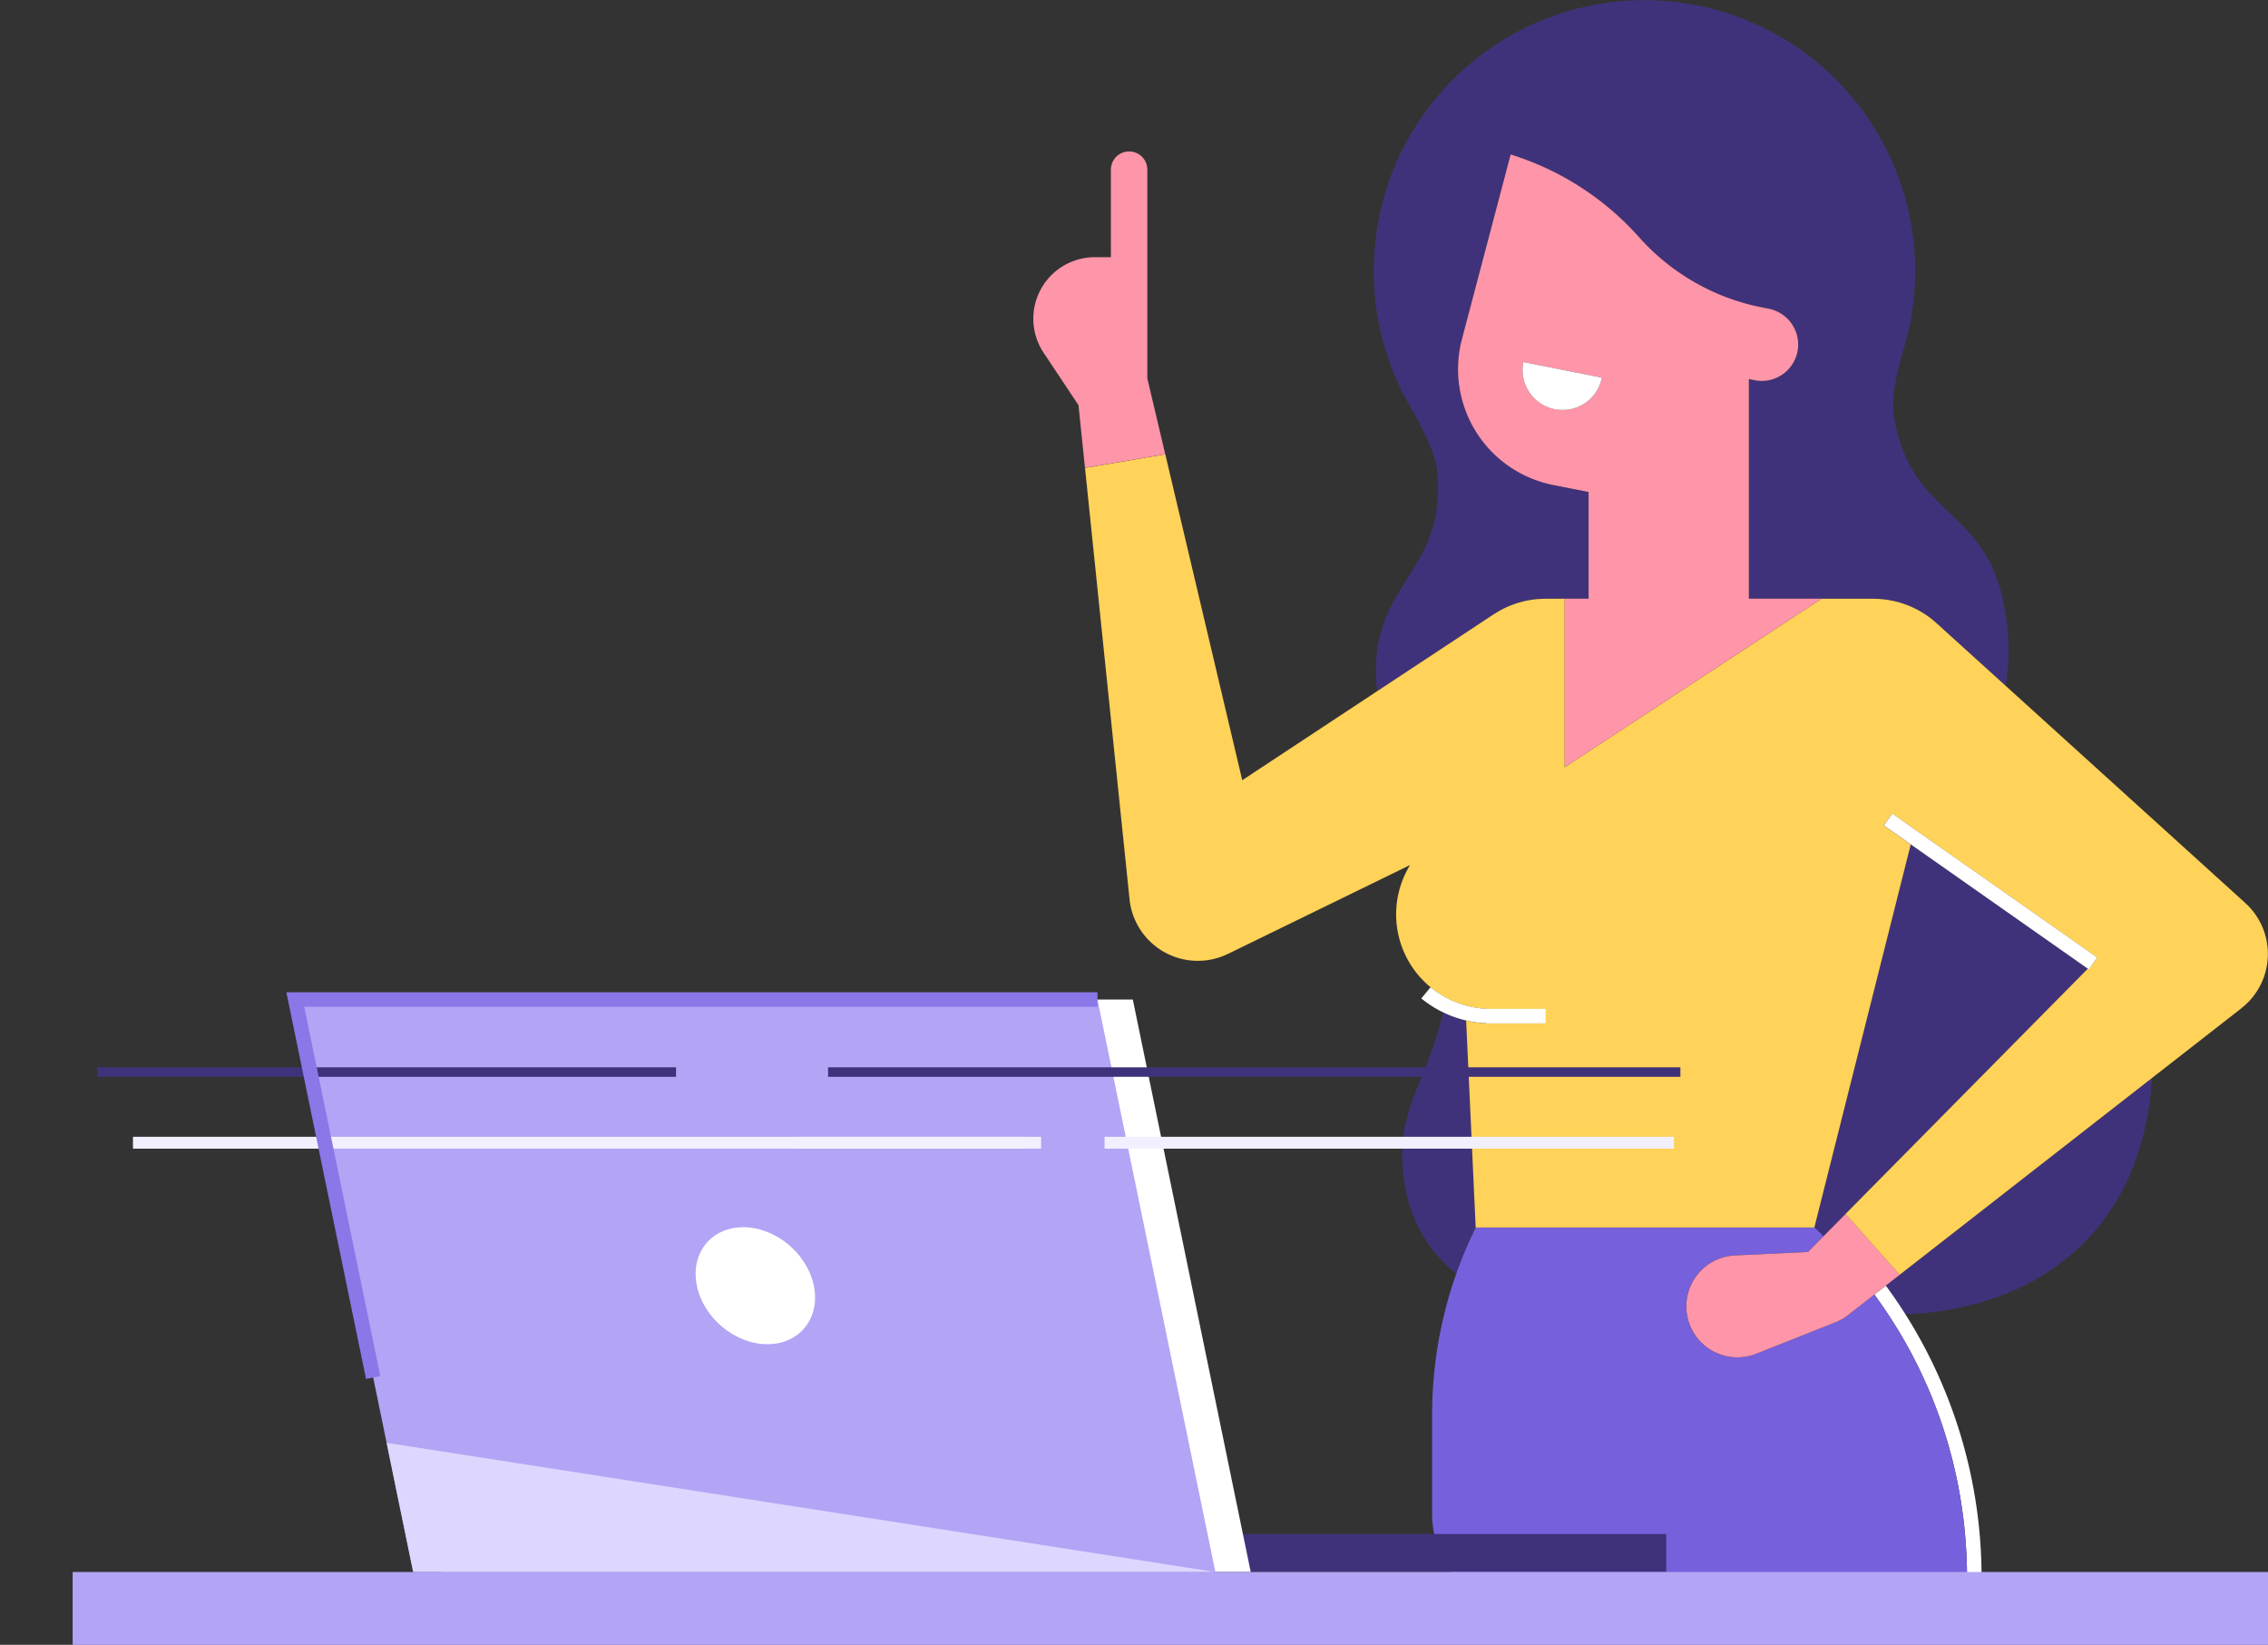 <svg xmlns="http://www.w3.org/2000/svg" width="546.144" height="396.024" viewBox="0 0 546.144 396.024">
  <rect x="0" y="0" width="546.144" height="396.024" fill="#333333" stroke="none"/>
  <g id="Grupo_15206" data-name="Grupo 15206" transform="translate(-719.813 -6027.01)">
    <path id="Trazado_17266" data-name="Trazado 17266" d="M1177.281,6333.928h0l60.75-47.371c-2.523,38.821-29.687,55.722-59.379,56.907q-2.235-3.537-4.732-6.92l3.357-2.616Z" fill="#40327a"/>
    <path id="Trazado_17267" data-name="Trazado 17267" d="M1156.744,6322.542h0l23.207-92.218,42.622,29.924-58.312,59.014h0l-5.333,5.4c-.728-.707-1.434-1.431-2.184-2.121Z" fill="#40327a"/>
    <path id="Trazado_17268" data-name="Trazado 17268" d="M1186.19,6177.078c-.525-.478-1.066-.935-1.646-1.371a22.686,22.686,0,0,0-13.223-4.533c-.152,0-.3-.025-.453-.025H1140.94v-52.872l1.4.278a8.77,8.77,0,0,0,10.311-6.891h0a8.771,8.771,0,0,0-6.891-10.31l-1.723-.342h0a53.528,53.528,0,0,1-29.551-16.916,68.651,68.651,0,0,0-30.9-19.89l-11.728,44.437a28.421,28.421,0,0,0,21.941,35.129l8.554,1.7v25.675H1092.05c-.161,0-.317.021-.478.025-.47.008-.94.03-1.41.072-.161.013-.326.008-.486.025-.144.017-.288.051-.432.068h0c-.415.051-.834.114-1.249.191-.207.038-.419.063-.622.1-.161.03-.313.081-.47.119-.339.08-.677.165-1.02.262-.241.068-.491.127-.736.2-.174.055-.339.127-.513.187-.279.1-.554.2-.829.3s-.529.195-.787.309c-.187.081-.36.174-.542.259-.14.067-.284.114-.419.182-.114.055-.22.122-.335.182-.245.127-.491.245-.732.376-.169.1-.33.2-.495.3-.271.161-.542.321-.8.491-.072.046-.144.084-.216.131l0-.008-28.062,18.517c-.038-.394-.081-.77-.114-1.177-2.07-25.268,16.909-26.584,14.615-51.836-.525-5.743-6.294-14.886-8.084-18.378l-.022-.017c-.3-.606-.6-1.195-.884-1.8a65.19,65.19,0,1,1,122.769-15.041c-.127.66-.271,1.34-.436,2-.9,3.8-4.372,13.526-3.412,19.769,3.865,25.058,22.623,21.748,26.712,46.771a53.968,53.968,0,0,1,.25,18.369l-16.6-15.042,0,.008Z" fill="#40327a"/>
    <path id="Trazado_17269" data-name="Trazado 17269" d="M1075.188,6322.542h0a100.237,100.237,0,0,0-4.707,11.157c-8.046-6.488-13.015-16.071-13.015-29.073,0-10.937,5.9-18.928,8.9-30.182.284-1.063.635-2.315,1-3.657a26.228,26.228,0,0,0,5.515,1.938l2.3,49.817Z" fill="#40327a"/>
    <path id="Trazado_17270" data-name="Trazado 17270" d="M1069.436,6267.892c-.165-.072-.322-.153-.483-.233.161.08.318.161.483.233Z" fill="#40327a"/>
    <path id="Trazado_17271" data-name="Trazado 17271" d="M1071.37,6268.658c-.2-.072-.406-.144-.6-.22.2.076.4.148.6.22Z" fill="#40327a"/>
    <path id="Trazado_17272" data-name="Trazado 17272" d="M1072.716,6269.077h0c-.021,0-.038-.013-.055-.017a.28.28,0,0,1,.055.017Z" fill="#40327a"/>
    <path id="Trazado_17273" data-name="Trazado 17273" d="M1156.744,6322.542Z" fill="#f04f4f"/>
    <path id="Trazado_17274" data-name="Trazado 17274" d="M1081.49,6173.769c-.169.088-.343.16-.5.249.241-.131.487-.249.732-.376-.076.038-.152.084-.228.127Z" fill="#ff95a9"/>
    <path id="Trazado_17275" data-name="Trazado 17275" d="M1079.479,6174.954l-.008-.013c.072-.047.144-.085.216-.131-.072.046-.14.1-.208.144Z" fill="#ff95a9"/>
    <path id="Trazado_17276" data-name="Trazado 17276" d="M1087.864,6171.555c-.165.03-.334.046-.495.08.2-.042.415-.067.622-.1l-.127.025Z" fill="#ff95a9"/>
    <path id="Trazado_17277" data-name="Trazado 17277" d="M1083.615,6172.791c-.2.08-.407.144-.6.228.258-.114.524-.207.787-.309-.064.026-.123.055-.186.081Z" fill="#ff95a9"/>
    <path id="Trazado_17278" data-name="Trazado 17278" d="M1090.095,6171.25c-.14.013-.28.009-.419.021.16-.017.325-.012.486-.025-.025,0-.046,0-.067,0Z" fill="#ff95a9"/>
    <path id="Trazado_17279" data-name="Trazado 17279" d="M1089.24,6171.339Z" fill="#ff95a9"/>
    <path id="Trazado_17280" data-name="Trazado 17280" d="M1085.718,6172.067c-.19.055-.385.093-.575.152.245-.076.495-.135.736-.2l-.161.051Z" fill="#ff95a9"/>
    <path id="Trazado_17281" data-name="Trazado 17281" d="M1092.054,6171.149c-.152,0-.3.021-.453.025h-.029c.161,0,.317-.025.478-.025Z" fill="#ff95a9"/>
    <path id="Trazado_17282" data-name="Trazado 17282" d="M1024.4,6237.925h0l-32.6,5.532h0l32.6-5.532Z" fill="#ff95a9"/>
    <path id="Trazado_17283" data-name="Trazado 17283" d="M1192.958,6395.935c-.085-.923-.182-1.837-.288-2.752-.08-.694-.173-1.388-.271-2.078a114.219,114.219,0,0,0-14.847-42.753c-.077-.127-.153-.249-.225-.376q-2.85-4.775-6.162-9.278l2.759-2.154q2.5,3.384,4.732,6.92a118.48,118.48,0,0,1,18.323,62.989h-3.505c0-1.787-.055-3.569-.139-5.346-.034-.7-.089-1.4-.136-2.095-.067-1.029-.144-2.053-.241-3.077Z" fill="#fff"/>
    <path id="Trazado_17284" data-name="Trazado 17284" d="M1111.257,6322.542h45.487c.75.69,1.456,1.414,2.184,2.121l-3.737,3.784-17.607.838a12.277,12.277,0,1,0,5.113,23.664v.013l19.562-7.763-.008-.042a8.639,8.639,0,0,0,2.146-1.2l.008.013,6.76-5.27q3.313,4.495,6.162,9.278c.072.127.148.249.225.376A114.219,114.219,0,0,1,1192.4,6391.1c.093.69.191,1.384.271,2.078.106.915.2,1.829.288,2.752q.146,1.536.241,3.077c.047.7.1,1.4.136,2.095.08,1.777.139,3.559.139,5.346V6416H1089.227a24.552,24.552,0,0,1-24.553-24.553v-24.019a101.713,101.713,0,0,1,10.518-44.891Z" fill="#7760db"/>
    <path id="Trazado_17285" data-name="Trazado 17285" d="M1171.165,6338.7l-6.76,5.27-.008-.013a8.639,8.639,0,0,1-2.146,1.2l.008.042-19.562,7.763v-.013a12.273,12.273,0,1,1-5.113-23.664l17.607-.838,3.737-3.784,5.333-5.4,13.02,14.666-3.357,2.616-2.759,2.154Z" fill="#ff95a9"/>
    <path id="Trazado_17286" data-name="Trazado 17286" d="M1000.416,6136.374l18.538,78.484,32.451-21.408,28.062-18.517,0,.008.008.013c.068-.047.136-.1.208-.144.262-.17.533-.33.8-.491.165-.1.326-.2.495-.3s.335-.161.5-.249c.076-.043.152-.089.228-.127.115-.06.221-.127.335-.182.135-.068.279-.115.419-.182.182-.085.355-.178.542-.259s.4-.148.6-.228c.063-.026.122-.055.186-.081.275-.1.55-.207.829-.3.174-.06.339-.132.513-.187.19-.059.385-.1.575-.152l.161-.051c.343-.1.681-.182,1.02-.262.157-.038.309-.089.47-.119s.33-.05.495-.08l.127-.025c.415-.077.834-.14,1.249-.191h0c.144-.017.288-.051.432-.068s.279-.008.419-.021c.021,0,.042,0,.067,0,.47-.042.94-.064,1.41-.072h.029c.153,0,.3-.025.453-.025h4.554v40.573l61.859-40.573h12.4c.149,0,.3.021.453.025a22.686,22.686,0,0,1,13.223,4.533c.58.436,1.121.893,1.646,1.371l0-.008,16.6,15.042,57.706,52.285-.013.017c.183.165.369.313.542.487a16.563,16.563,0,0,1,.14,23.427,16.03,16.03,0,0,1-1.621,1.422l.017.017-21.535,16.79-60.75,47.371h0l-13.02-14.666h0l58.312-59.014.246.173,2.014-2.874-49.372-34.66-2.015,2.87,6.505,4.567-23.207,92.218h-81.556l-2.3-49.817a25.946,25.946,0,0,0,4.982.661v.042h14.183v-3.505H1078.8v0c-.051,0-.1,0-.157,0-.656,0-1.312-.038-1.964-.1-.338-.029-.664-.084-1-.131-.352-.046-.7-.093-1.05-.161-.406-.072-.8-.165-1.2-.262-.237-.059-.474-.114-.711-.182h0a.28.28,0,0,0-.055-.017c-.436-.123-.868-.254-1.291-.4-.2-.072-.406-.144-.6-.22-.449-.17-.9-.347-1.329-.546-.165-.072-.322-.153-.483-.233-.457-.22-.914-.444-1.354-.69-.106-.063-.212-.131-.318-.2a22.724,22.724,0,0,1-7.932-31.5l-43.806,21.374-.009-.013a16.527,16.527,0,0,1-23.736-13.176l32.6-5.532h0l-32.6,5.532h0l-10.717-103.8h0l19.33-3.284Z" fill="#ffd259"/>
    <path id="Trazado_17287" data-name="Trazado 17287" d="M1094.221,6125.515a9.648,9.648,0,0,1-7.584-11.339l18.923,3.755a9.643,9.643,0,0,1-11.339,7.584Zm8.135,19.959v25.675h-5.748v40.573l61.859-40.573H1140.94v-52.872l1.4.278a8.77,8.77,0,0,0,10.311-6.891h0a8.771,8.771,0,0,0-6.891-10.31l-1.723-.342h0a53.528,53.528,0,0,1-29.551-16.916,68.651,68.651,0,0,0-30.9-19.89l-11.728,44.437a28.421,28.421,0,0,0,21.941,35.129l8.554,1.7Z" fill="#ff95a9"/>
    <path id="Trazado_17288" data-name="Trazado 17288" d="M1105.56,6117.931a9.646,9.646,0,1,1-18.923-3.755l18.923,3.755Z" fill="#fff"/>
    <path id="Trazado_17289" data-name="Trazado 17289" d="M971.122,6111.939a14.8,14.8,0,0,1,12.325-23h3.877v-21.08a4.385,4.385,0,0,1,8.77,0V6118.1l3.615,15.3h0l.7,2.971-19.33,3.284-1.557-15.088-8.4-12.631Z" fill="#ff95a9"/>
    <path id="Trazado_17290" data-name="Trazado 17290" d="M1067.6,6266.969c.44.246.9.47,1.354.69.161.08.318.161.483.233.431.2.88.376,1.329.546.2.076.4.148.6.22.423.148.855.279,1.291.4.017,0,.034.013.055.017.237.068.474.123.711.182.4.1.8.19,1.2.262.347.068.7.115,1.05.161.334.047.66.1,1,.131.652.064,1.308.1,1.964.1.055,0,.106,0,.157,0v0h13.252v3.505h-14.183v-.042a25.946,25.946,0,0,1-4.982-.661,26.5,26.5,0,0,1-10.81-5.311l2.226-2.7a22.655,22.655,0,0,0,2.98,2.057c.106.064.212.132.318.2Z" fill="#fff"/>
    <path id="Trazado_17291" data-name="Trazado 17291" d="M1173.446,6225.757l2.015-2.87,49.373,34.66-2.015,2.874-.245-.173-42.622-29.924-6.505-4.567Z" fill="#fff"/>
    <path id="Trazado_17292" data-name="Trazado 17292" d="M981.636,6396.35h139.416v9.138H981.636v-9.138Z" fill="#40327a"/>
    <path id="Trazado_17293" data-name="Trazado 17293" d="M797.778,6267.663l21.992,106.724.161.788,6.239,30.322h194.824L992.6,6267.663Z" fill="#fff"/>
    <path id="Trazado_17294" data-name="Trazado 17294" d="M790.922,6267.663l21.992,106.724.161.788,6.239,30.322h193.169l-28.392-137.833Z" fill="#b3a4f5"/>
    <path id="Trazado_17295" data-name="Trazado 17295" d="M836.625,6405.5h175.858l-199.569-31.109.161.788,6.239,30.322h17.311Z" fill="#ddd6ff"/>
    <path id="Trazado_17296" data-name="Trazado 17296" d="M887.618,6336.569c1.6,7.779,9.206,14.086,16.985,14.086s12.787-6.307,11.187-14.086-9.21-14.086-16.989-14.086-12.787,6.307-11.183,14.086Z" fill="#fff"/>
    <path id="Trazado_17297" data-name="Trazado 17297" d="M897.215,6405.5h368.742v17.54H737.31V6405.5H897.215Z" fill="#b3a4f5"/>
    <path id="Trazado_17298" data-name="Trazado 17298" d="M774.234,6273.7h0Z" fill="#b3a4f5"/>
    <path id="Trazado_17299" data-name="Trazado 17299" d="M919.215,6285.129h0Z" fill="#f8f7ff"/>
    <path id="Trazado_17300" data-name="Trazado 17300" d="M919.215,6286.271h205.244v-2.287H919.215v2.287Z" fill="#40327a"/>
    <path id="Trazado_17301" data-name="Trazado 17301" d="M719.813,6285.129h0Z" fill="#f8f7ff"/>
    <path id="Trazado_17302" data-name="Trazado 17302" d="M743.212,6286.271h139.4v-2.287h-139.4v2.287Z" fill="#40327a"/>
    <path id="Trazado_17303" data-name="Trazado 17303" d="M985.8,6303.57h137.1v-2.858H985.8v2.858Z" fill="#f2f0ff"/>
    <path id="Trazado_17304" data-name="Trazado 17304" d="M911.706,6303.57h58.815v-2.858H911.706v2.858Z" fill="#f2f0ff"/>
    <path id="Trazado_17305" data-name="Trazado 17305" d="M751.835,6303.57H966.6v-2.858H751.835v2.858Z" fill="#f2f0ff"/>
    <path id="Trazado_17306" data-name="Trazado 17306" d="M807.958,6359.019l3.433-.707-18.319-88.9H984.091v-3.5H788.767l19.19,93.107Z" fill="#8b77e8"/>
  </g>
</svg>
